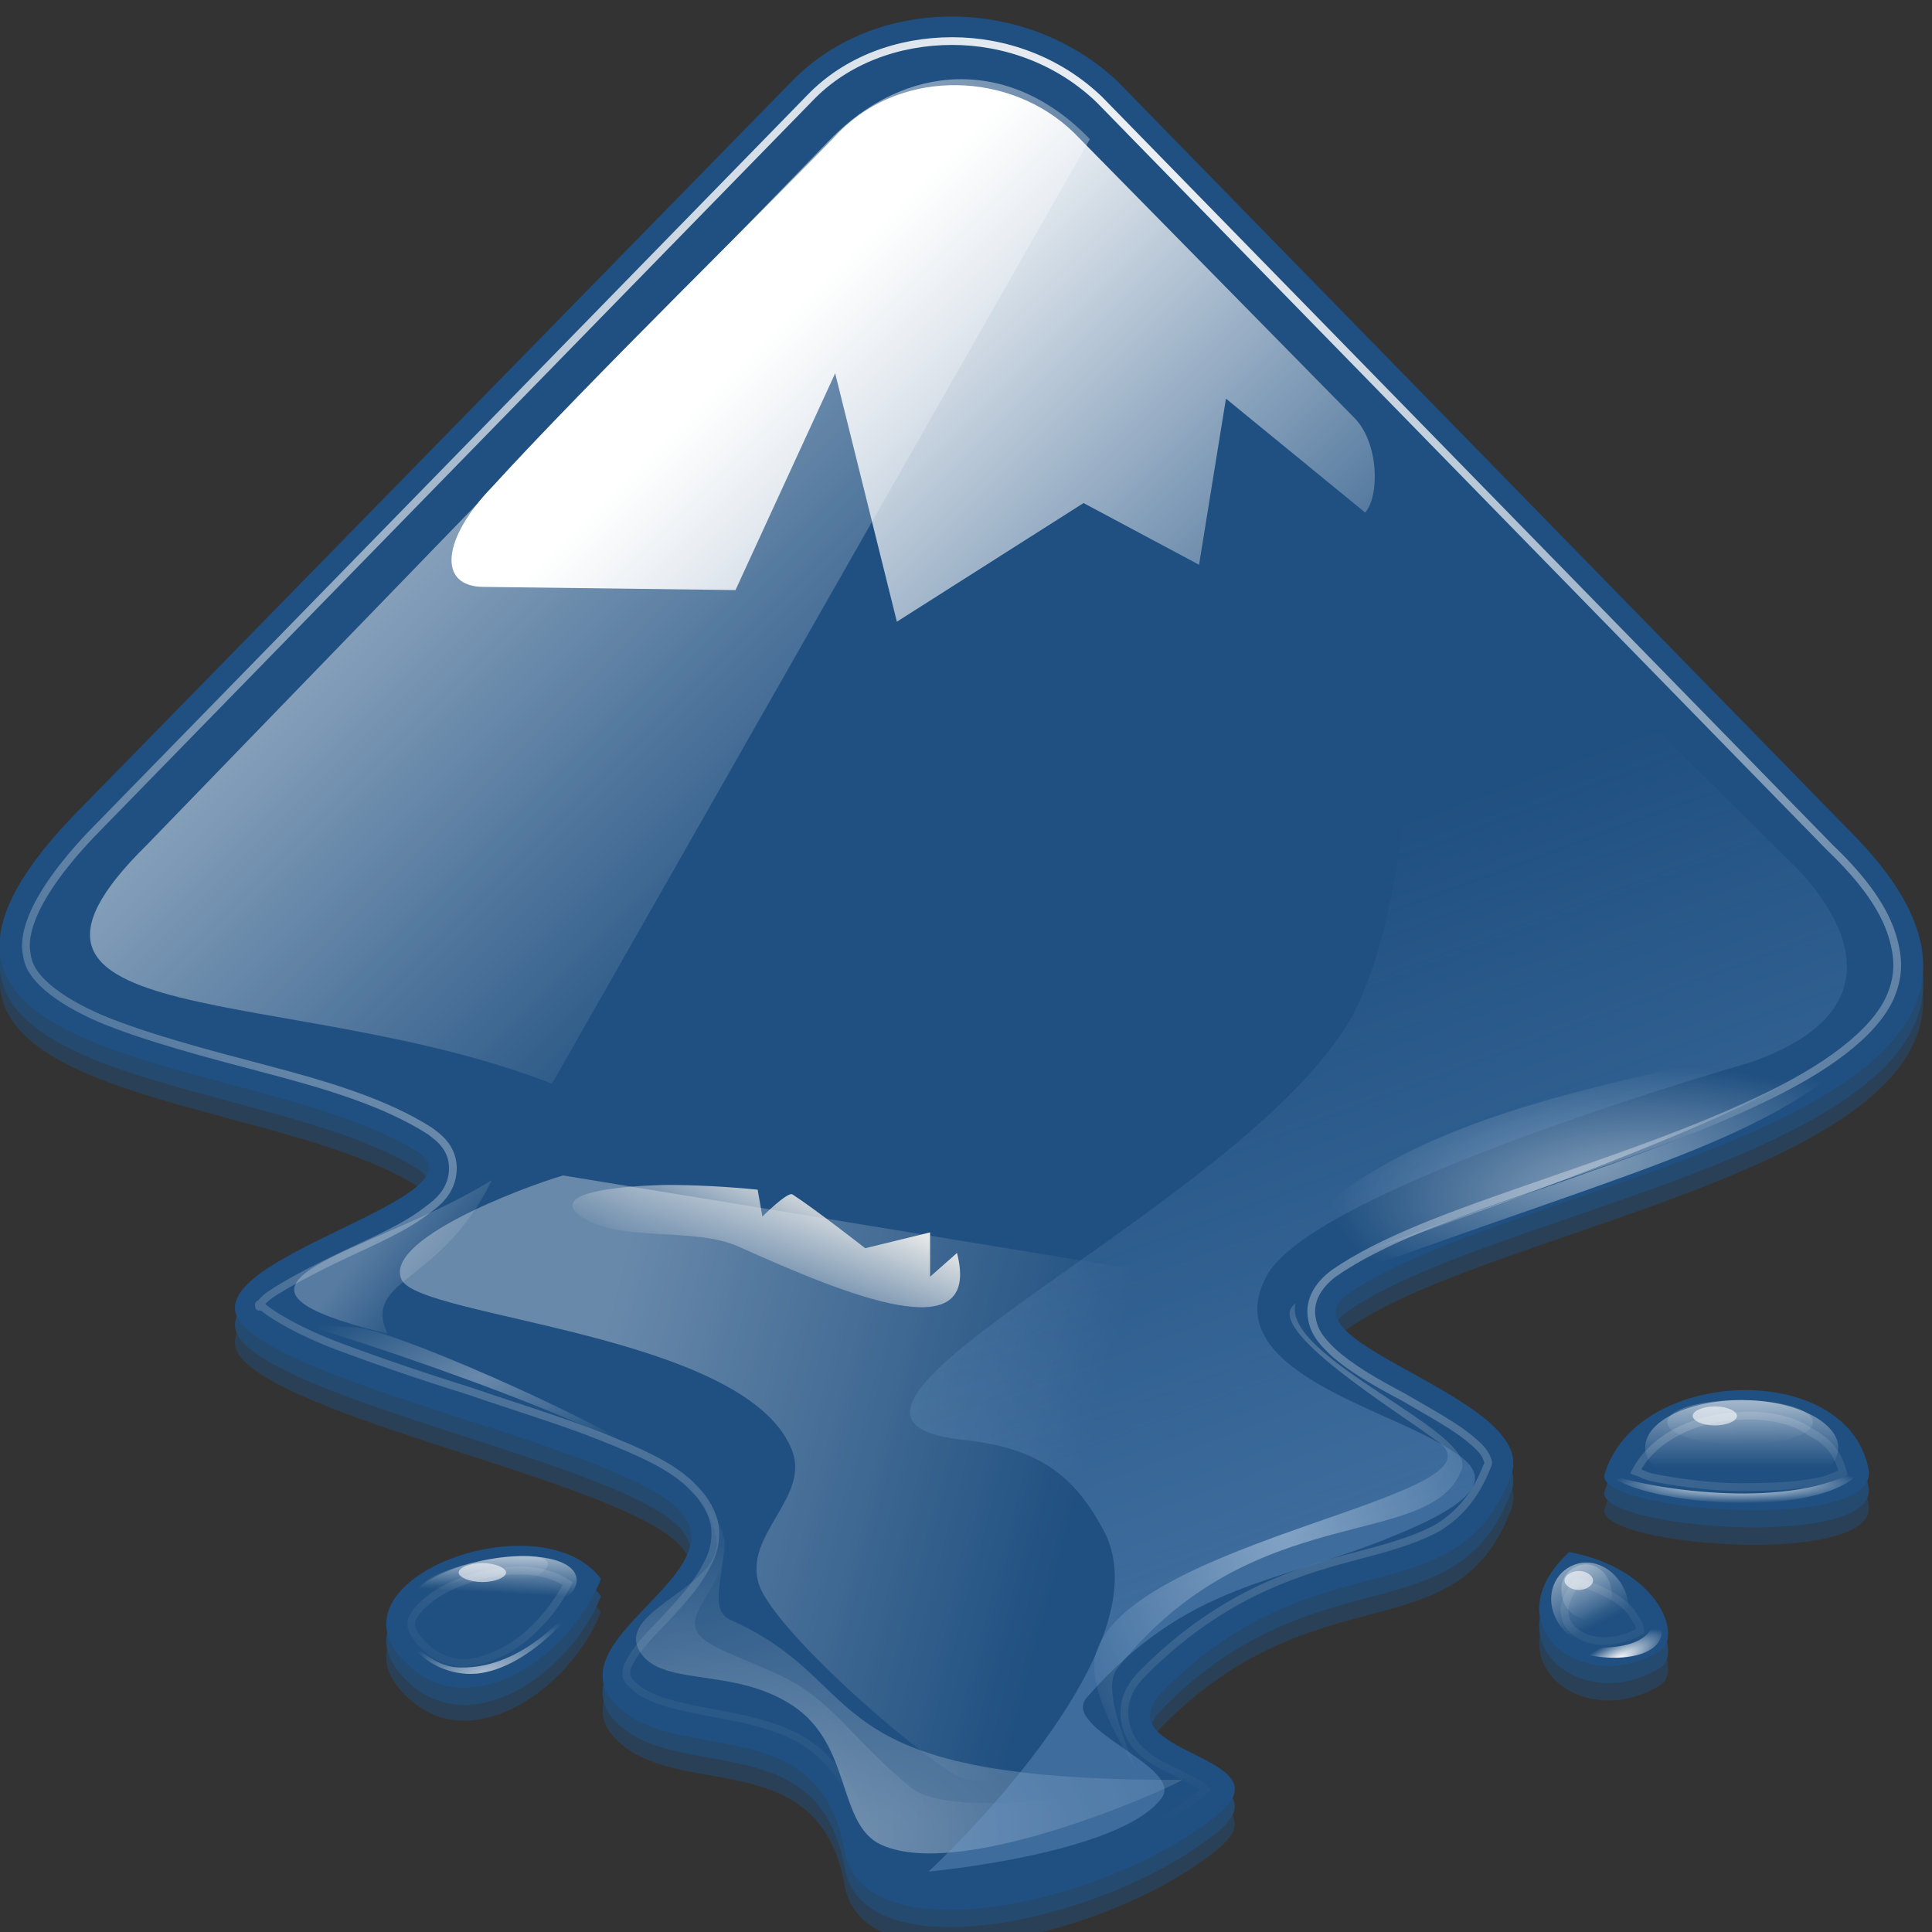 <?xml version="1.0" encoding="UTF-8" standalone="no"?>
<svg
   xmlns:dc="http://purl.org/dc/elements/1.1/"
   xmlns:cc="http://creativecommons.org/ns#"
   xmlns:rdf="http://www.w3.org/1999/02/22-rdf-syntax-ns#"
   xmlns:svg="http://www.w3.org/2000/svg"
   xmlns="http://www.w3.org/2000/svg"
   xmlns:xlink="http://www.w3.org/1999/xlink"
   xmlns:sodipodi="http://sodipodi.sourceforge.net/DTD/sodipodi-0.dtd"
   xmlns:inkscape="http://www.inkscape.org/namespaces/inkscape"
   width="24"
   height="24"
   viewBox="0 0 6.35 6.35"
   version="1.1"
   id="svg10908"
   inkscape:version="1.0.1 (3bc2e813f5, 2020-09-07)"
   sodipodi:docname="inkscape-complex.svg">
  <rect x="0" y="0" width="6.35" height="6.35" fill="#333333" stroke="none"/>
  <title
     id="title11486">inkscape-complex</title>
  <defs
     id="defs10902">
    <clipPath
       id="b">
      <use
         xlink:href="#a"
         overflow="visible"
         id="use6568"
         x="0"
         y="0"
         width="100%"
         height="100%" />
    </clipPath>
    <linearGradient
       id="c"
       gradientUnits="userSpaceOnUse"
       x1="98.293"
       y1="237.026"
       x2="74.286"
       y2="215.319"
       gradientTransform="matrix(0.985,0,0,-0.985,6.128,272.439)">
      <stop
         offset="0"
         stop-color="#C0CDF9"
         id="stop6571" />
      <stop
         offset="1"
         stop-color="#07092D"
         stop-opacity=".288"
         id="stop6573" />
    </linearGradient>
    <linearGradient
       id="d"
       gradientUnits="userSpaceOnUse"
       x1="33.173"
       y1="245.076"
       x2="60.308"
       y2="217.941"
       gradientTransform="matrix(1.003,0,0,-1.003,-0.413,276.586)">
      <stop
         offset="0"
         stop-color="#fff"
         id="stop6580" />
      <stop
         offset="1"
         stop-color="#fff"
         stop-opacity="0"
         id="stop6582" />
    </linearGradient>
    <linearGradient
       id="e"
       gradientUnits="userSpaceOnUse"
       x1="48.612"
       y1="250.177"
       x2="81.173"
       y2="217.616"
       gradientTransform="matrix(0.994,0,0,-0.994,2.709,274.439)">
      <stop
         offset="0"
         stop-color="#fff"
         id="stop6587" />
      <stop
         offset="1"
         stop-color="#fff"
         stop-opacity="0"
         id="stop6589" />
    </linearGradient>
    <radialGradient
       id="f-8"
       cx="51.136"
       cy="13.518"
       r="33.212"
       gradientTransform="matrix(0.827,0,0,-0.553,1.123,126.746)"
       gradientUnits="userSpaceOnUse">
      <stop
         offset="0"
         stop-color="#fff"
         id="stop6594" />
      <stop
         offset="1"
         stop-color="#fff"
         stop-opacity="0"
         id="stop6596" />
    </radialGradient>
    <radialGradient
       id="g"
       cx="147.452"
       cy="14.758"
       r="33.212"
       gradientTransform="matrix(1.055,0,0,-0.706,-97.55,130.348)"
       gradientUnits="userSpaceOnUse">
      <stop
         offset="0"
         stop-color="#fff"
         id="stop6601" />
      <stop
         offset="1"
         stop-color="#fff"
         stop-opacity="0"
         id="stop6603" />
    </radialGradient>
    <radialGradient
       id="h"
       cx="-53.737"
       cy="94.673"
       r="37.174"
       gradientTransform="matrix(0.526,0,0,-0.223,130.969,98.356)"
       gradientUnits="userSpaceOnUse">
      <stop
         offset="0"
         stop-color="#fff"
         id="stop6610" />
      <stop
         offset="1"
         stop-color="#fff"
         stop-opacity="0"
         id="stop6612" />
    </radialGradient>
    <radialGradient
       id="i"
       cx="-45.82"
       cy="80.197"
       r="37.174"
       gradientTransform="matrix(0.526,0,0,-0.223,130.969,97.429)"
       gradientUnits="userSpaceOnUse">
      <stop
         offset="0"
         stop-color="#fff"
         id="stop6617" />
      <stop
         offset="1"
         stop-color="#fff"
         stop-opacity="0"
         id="stop6619" />
    </radialGradient>
    <linearGradient
       id="j"
       gradientUnits="userSpaceOnUse"
       x1="-32.429"
       y1="73.095"
       x2="-32.293"
       y2="66.244"
       gradientTransform="matrix(0.526,0,0,-0.526,130.306,130.092)">
      <stop
         offset="0"
         stop-color="#fff"
         id="stop6626" />
      <stop
         offset="1"
         stop-color="#fff"
         stop-opacity="0"
         id="stop6628" />
    </linearGradient>
    <linearGradient
       id="k"
       gradientUnits="userSpaceOnUse"
       x1="112.548"
       y1="76.804"
       x2="112.548"
       y2="71.974"
       gradientTransform="matrix(0.709,0,0,-1.134,33.501,178.262)">
      <stop
         offset="0"
         stop-color="#fff"
         id="stop6633" />
      <stop
         offset="1"
         stop-color="#fff"
         stop-opacity="0"
         id="stop6635" />
    </linearGradient>
    <radialGradient
       id="l"
       cx="-34.115"
       cy="13.297"
       r="15.297"
       gradientTransform="matrix(0.526,0,0,-0.078,130.969,98.77)"
       gradientUnits="userSpaceOnUse">
      <stop
         offset="0"
         stop-color="#fff"
         id="stop6642" />
      <stop
         offset="1"
         stop-color="#fff"
         stop-opacity="0"
         id="stop6644" />
    </radialGradient>
    <linearGradient
       id="m"
       gradientUnits="userSpaceOnUse"
       x1="-643.912"
       y1="327.836"
       x2="-643.777"
       y2="320.984"
       gradientTransform="matrix(0.203,-0.103,-0.238,-0.469,311.261,190.221)">
      <stop
         offset="0"
         stop-color="#fff"
         id="stop6651" />
      <stop
         offset="1"
         stop-color="#fff"
         stop-opacity="0"
         id="stop6653" />
    </linearGradient>
    <linearGradient
       id="n"
       gradientUnits="userSpaceOnUse"
       x1="-341.635"
       y1="195.138"
       x2="-341.635"
       y2="190.308"
       gradientTransform="matrix(0.273,-0.139,-0.513,-1.011,295.216,251.45)">
      <stop
         offset="0"
         stop-color="#fff"
         id="stop6658" />
      <stop
         offset="1"
         stop-color="#fff"
         stop-opacity="0"
         id="stop6660" />
    </linearGradient>
    <radialGradient
       id="o"
       cx="-645.599"
       cy="1737.484"
       r="15.297"
       gradientTransform="matrix(0.203,-0.103,-0.035,-0.069,297.352,162.155)"
       gradientUnits="userSpaceOnUse">
      <stop
         offset="0"
         stop-color="#fff"
         id="stop6667" />
      <stop
         offset="1"
         stop-color="#fff"
         stop-opacity="0"
         id="stop6669" />
    </radialGradient>
    <radialGradient
       id="p"
       cx="-185.187"
       cy="69.66"
       r="24.692"
       gradientTransform="matrix(0.526,0,0,-0.214,130.969,105.831)"
       gradientUnits="userSpaceOnUse">
      <stop
         offset="0"
         stop-color="#fff"
         stop-opacity=".33"
         id="stop6676" />
      <stop
         offset="1"
         stop-color="#fff"
         stop-opacity="0"
         id="stop6678" />
    </radialGradient>
    <linearGradient
       id="q"
       gradientUnits="userSpaceOnUse"
       x1="-136.743"
       y1="250.438"
       x2="-136.607"
       y2="243.586"
       gradientTransform="matrix(0.463,0.102,0.123,-0.366,65.856,208.72)">
      <stop
         offset="0"
         stop-color="#fff"
         id="stop6683" />
      <stop
         offset="1"
         stop-color="#fff"
         stop-opacity="0"
         id="stop6685" />
    </linearGradient>
    <linearGradient
       id="r"
       gradientUnits="userSpaceOnUse"
       x1="60.343"
       y1="183.942"
       x2="60.343"
       y2="179.112"
       gradientTransform="matrix(0.623,0.219,0.166,-0.789,-34.636,234.581)">
      <stop
         offset="0"
         stop-color="#fff"
         id="stop6690" />
      <stop
         offset="1"
         stop-color="#fff"
         stop-opacity="0"
         id="stop6692" />
    </linearGradient>
    <radialGradient
       id="s"
       cx="-62.572"
       cy="357.021"
       r="11.363"
       gradientTransform="matrix(0.624,-0.173,-0.065,-0.233,95.948,182.007)"
       gradientUnits="userSpaceOnUse">
      <stop
         offset="0"
         stop-color="#fff"
         id="stop6701" />
      <stop
         offset="1"
         stop-color="#fff"
         stop-opacity="0"
         id="stop6703" />
    </radialGradient>
    <radialGradient
       id="t"
       cx="193.011"
       cy="256.754"
       r="59.425"
       gradientTransform="matrix(1.712,0,0,-1.685,-261.607,451.789)"
       gradientUnits="userSpaceOnUse">
      <stop
         offset="0"
         stop-color="#fff"
         id="stop6710" />
      <stop
         offset="1"
         stop-color="#fff"
         stop-opacity="0"
         id="stop6712" />
    </radialGradient>
    <linearGradient
       id="u"
       gradientUnits="userSpaceOnUse"
       x1="-224.589"
       y1="68.903"
       x2="-161.637"
       y2="52.258"
       gradientTransform="matrix(0.485,0,0,-0.485,149.184,125.791)">
      <stop
         offset="0"
         stop-color="#fff"
         id="stop6717" />
      <stop
         offset="1"
         stop-color="#fff"
         stop-opacity="0"
         id="stop6719" />
    </linearGradient>
    <linearGradient
       id="v"
       gradientUnits="userSpaceOnUse"
       x1="13.153"
       y1="197.768"
       x2="9.253"
       y2="188.832"
       gradientTransform="matrix(0.88,0,0,-0.88,42.035,252.063)">
      <stop
         offset="0"
         stop-color="#EEEEEC"
         id="stop6726" />
      <stop
         offset="1"
         stop-color="#EEEEEC"
         stop-opacity="0"
         id="stop6728" />
    </linearGradient>
    <radialGradient
       id="w"
       cx="26.356"
       cy="55.589"
       r="24.385"
       gradientTransform="matrix(0.656,0,0,-0.834,66.991,147.128)"
       gradientUnits="userSpaceOnUse">
      <stop
         offset="0"
         stop-color="#fff"
         id="stop6733" />
      <stop
         offset="1"
         stop-color="#fff"
         stop-opacity="0"
         id="stop6735" />
    </radialGradient>
    <linearGradient
       id="x"
       gradientUnits="userSpaceOnUse"
       x1="-245.694"
       y1="88.661"
       x2="-235.88"
       y2="80.864"
       gradientTransform="matrix(0.49,0,0,-0.49,147.66,125.008)">
      <stop
         offset="0"
         stop-color="#fff"
         id="stop6748" />
      <stop
         offset="1"
         stop-color="#fff"
         stop-opacity="0"
         id="stop6750" />
    </linearGradient>
    <linearGradient
       id="y"
       gradientUnits="userSpaceOnUse"
       x1="-115.448"
       y1="55.254"
       x2="-144.875"
       y2="134.487"
       gradientTransform="matrix(0.485,0,0,-0.485,149.184,125.791)">
      <stop
         offset="0"
         stop-color="#729FCF"
         id="stop6755" />
      <stop
         offset="1"
         stop-color="#729FCF"
         stop-opacity="0"
         id="stop6757" />
    </linearGradient>
    <path
       id="path6780"
       d="M 53.4,9.5 9.1,54.9 c -16.8,16.8 10.8,15.4 20.8,21.7 4.6,3 -14.8,6.9 -10.9,10.9 3.9,4 23.3,7.6 27.2,11.5 3.9,4 -7.8,8.2 -4,12.1 3.8,4 12.8,0.2 14.4,9.2 1.2,6.7 16.6,3.3 23.4,-2.4 l -3.5,-7.6 c 9.7,-9.8 18.3,-4.4 21.8,-13.4 1.9,-4.8 -14.6,-8.3 -10.2,-11.4 10.5,-7.4 49.2,-11.2 31.4,-29 L 73.6,9.5 C 68,4.2 58.6,4.2 53.4,9.5 Z M 42.7,79.1 c 1,0 33.1,4.3 20.7,7.6 C 58.7,88 37,79.1 42.7,79.1 Z m 61.5,17.8 c 0,2.3 17.5,3.5 16.6,-0.5 -1.4,-6.9 -14.7,-6.3 -16.6,0.5 z m -74.7,12 c 4,3.4 10,-0.8 11.9,-5.6 -3.8,-5.1 -18.1,0.3 -11.9,5.6 z m 72.6,-7.2 c -4.9,4.5 0.9,9.2 5.7,6.1 1.2,-0.9 -0.2,-5.1 -5.7,-6.1 z" />
  </defs>
  <sodipodi:namedview
     id="base"
     pagecolor="#ffffff"
     bordercolor="#666666"
     borderopacity="1.0"
     inkscape:pageopacity="0.0"
     inkscape:pageshadow="2"
     inkscape:zoom="22.4"
     inkscape:cx="12.53886"
     inkscape:cy="5.7062559"
     inkscape:document-units="mm"
     inkscape:current-layer="layer1"
     inkscape:document-rotation="0"
     showgrid="false"
     units="px"
     inkscape:window-width="1140"
     inkscape:window-height="1368"
     inkscape:window-x="1411"
     inkscape:window-y="0"
     inkscape:window-maximized="0"
     inkscape:snap-center="true"
     inkscape:snap-object-midpoints="true"
     inkscape:snap-page="true"
     inkscape:snap-intersection-paths="true"
     inkscape:snap-smooth-nodes="false"
     showguides="true"
     inkscape:guide-bbox="true"
     inkscape:snap-bbox="true"
     inkscape:bbox-paths="true"
     inkscape:bbox-nodes="true"
     inkscape:snap-bbox-edge-midpoints="true"
     inkscape:snap-bbox-midpoints="true">
    <sodipodi:guide
       position="0,6.35"
       orientation="1,0"
       id="guide11518" />
  </sodipodi:namedview>
  <g
     inkscape:label="Layer 1"
     inkscape:groupmode="layer"
     id="layer1"
     transform="translate(-109.462,-112.486)">
    <g
       transform="matrix(0.052,0,0,0.052,109.295,112.283)"
       enable-background="new"
       id="inkscape-complex"
       style="fill:#205081">
      <g
         opacity="0.783"
         id="g6559">
        <path
           d="m 53.3,10.088 -44.8,45.8 c -16.9,16.9 11,15.5 21.1,21.9 4.7,3 -15,6.9 -11,11 3.9,4 23.6,7.7 27.5,11.6 3.9,4 -7.9,8.2 -4,12.3 3.8,4 12.9,0.2 14.5,9.3 1.2,6.7 16.7,3.4 23.7,-2.4 4.3,-3.7 -7.5,-3.7 -3.6,-7.7 9.8,-9.9 18.5,-4.5 22,-13.6 2,-4.9 -14.8,-8.4 -10.3,-11.5 10.7,-7.5 49.7,-11.3 31.7,-29.3 l -46.3,-47.4 c -5.8,-5.4 -15.2,-5.4 -20.5,0 z m 51.3,88.2 c 0,2.3 17.7,3.6 16.7,-0.5 -1.4,-7 -14.8,-6.4 -16.7,0.5 z m -75.4,12.1 c 4,3.5 10.1,-0.8 12,-5.6 -3.9,-5.2 -18.3,0.2 -12,5.6 z m 73.2,-7.3 c -5,4.6 0.9,9.3 5.8,6.2 1.3,-0.9 -0.1,-5.1 -5.8,-6.2 z"
           id="path6555" />
        <path
           opacity="0.576"
           enable-background="new"
           d="m 53.3,11.088 -44.8,45.8 c -16.9,17 11,15.6 21.1,22 4.7,3 -15,6.9 -11,11 3.9,4 23.6,7.7 27.5,11.6 3.9,4 -7.9,8.2 -4,12.3 3.8,4 12.9,0.2 14.5,9.3 1.2,6.7 16.7,3.4 23.7,-2.4 4.3,-3.7 -7.5,-3.7 -3.6,-7.7 9.8,-9.9 18.5,-4.5 22,-13.6 2,-4.9 -14.8,-8.4 -10.3,-11.5 10.6,-7.5 49.7,-11.3 31.7,-29.3 l -46.3,-47.5 c -5.8,-5.4 -15.2,-5.4 -20.5,0 z m 51.3,88.3 c 0,2.3 17.7,3.6 16.7,-0.5 -1.4,-7 -14.8,-6.5 -16.7,0.5 z m -75.4,12 c 4,3.5 10.1,-0.8 12,-5.6 -3.9,-5.1 -18.3,0.3 -12,5.6 z m 73.2,-7.2 c -5,4.6 0.9,9.3 5.8,6.2 1.3,-0.9 -0.1,-5.2 -5.8,-6.2 z"
           id="path6557" />
      </g>
      <path
         d="M 53.3,9 8.5,54.8 c -16.9,16.9 11,15.5 21.1,21.9 4.7,3 -15,6.9 -11,11 3.9,4 23.6,7.7 27.5,11.6 3.9,4 -7.9,8.2 -4,12.3 3.8,4 12.9,0.2 14.5,9.3 1.2,6.7 16.7,3.4 23.7,-2.4 4.3,-3.7 -7.5,-3.7 -3.6,-7.7 9.8,-9.9 18.5,-4.5 22,-13.6 2,-4.9 -14.8,-8.4 -10.3,-11.5 C 99,78.2 138.1,74.4 120.1,56.4 L 73.8,9 C 68,3.6 58.6,3.6 53.3,9 Z m 51.3,88.2 c 0,2.3 17.7,3.6 16.7,-0.5 -1.4,-6.9 -14.8,-6.4 -16.7,0.5 z m -75.4,12.1 c 4,3.5 10.1,-0.8 12,-5.6 -3.9,-5.2 -18.3,0.3 -12,5.6 z m 73.2,-7.3 c -5,4.6 0.9,9.3 5.8,6.2 1.3,-0.9 -0.1,-5.1 -5.8,-6.2 z"
         id="path6561" />
      <path
         d="M 53.3,9 8.5,54.8 c -16.9,16.9 11,15.5 21.1,21.9 4.7,3 -15,6.9 -11,11 3.9,4 23.6,7.7 27.5,11.6 3.9,4 -7.9,8.2 -4,12.3 3.8,4 12.9,0.2 14.5,9.3 1.2,6.7 16.7,3.4 23.7,-2.4 4.3,-3.7 -7.5,-3.7 -3.6,-7.7 9.8,-9.9 18.5,-4.5 22,-13.6 2,-4.9 -14.8,-8.4 -10.3,-11.5 C 99,78.2 138.1,74.4 120.1,56.4 L 73.8,9 C 68,3.6 58.6,3.6 53.3,9 Z m 51.3,88.2 c 0,2.3 17.7,3.6 16.7,-0.5 -1.4,-6.9 -14.8,-6.4 -16.7,0.5 z m -75.4,12.1 c 4,3.5 10.1,-0.8 12,-5.6 -3.9,-5.2 -18.3,0.3 -12,5.6 z m 73.2,-7.3 c -5,4.6 0.9,9.3 5.8,6.2 1.3,-0.9 -0.1,-5.1 -5.8,-6.2 z"
         fill="none"
         id="path6563" />
      <defs
         id="defs6566">
        <path
           id="path16571"
           d="M 53.4,9.5 9.1,54.9 c -16.8,16.8 10.8,15.4 20.8,21.7 4.6,3 -14.8,6.9 -10.9,10.9 3.9,4 23.3,7.6 27.2,11.5 3.9,4 -7.8,8.2 -4,12.1 3.8,4 12.8,0.2 14.4,9.2 1.2,6.7 16.6,3.3 23.4,-2.4 l -3.5,-7.6 c 9.7,-9.8 18.3,-4.4 21.8,-13.4 1.9,-4.8 -14.6,-8.3 -10.2,-11.4 10.5,-7.4 49.2,-11.2 31.4,-29 L 73.6,9.5 C 68,4.2 58.6,4.2 53.4,9.5 Z M 42.7,79.1 c 1,0 33.1,4.3 20.7,7.6 C 58.7,88 37,79.1 42.7,79.1 Z m 61.5,17.8 c 0,2.3 17.5,3.5 16.6,-0.5 -1.4,-6.9 -14.7,-6.3 -16.6,0.5 z m -74.7,12 c 4,3.4 10,-0.8 11.9,-5.6 -3.8,-5.1 -18.1,0.3 -11.9,5.6 z m 72.6,-7.2 c -4.9,4.5 0.9,9.2 5.7,6.1 1.2,-0.9 -0.2,-5.1 -5.7,-6.1 z" />
      </defs>
      <clipPath
         id="clipPath16119">
        <use
           xlink:href="#a"
           overflow="visible"
           id="use16117"
           x="0"
           y="0"
           width="100%"
           height="100%" />
      </clipPath>
      <g
         transform="matrix(0.991,0,0,0.991,0.605,0.604)"
         clip-path="url(#b)"
         id="g6578">
        <linearGradient
           id="linearGradient16125"
           gradientUnits="userSpaceOnUse"
           x1="98.293"
           y1="237.026"
           x2="74.286"
           y2="215.319"
           gradientTransform="matrix(0.985,0,0,-0.985,6.128,272.439)">
          <stop
             offset="0"
             stop-color="#C0CDF9"
             id="stop16121" />
          <stop
             offset="1"
             stop-color="#07092D"
             stop-opacity=".288"
             id="stop16123" />
        </linearGradient>
        <path
           fill="url(#c)"
           d="M 53.4,9.5 9.1,54.9 c -16.8,16.8 10.8,15.4 20.8,21.7 4.6,3 -14.8,6.9 -10.9,10.9 3.9,4 23.3,7.6 27.2,11.5 3.9,4 -7.8,8.2 -4,12.1 3.8,4 12.8,0.2 14.4,9.2 1.2,6.7 16.6,3.3 23.4,-2.4 l -3.5,-7.6 c 9.7,-9.8 18.3,-4.4 21.8,-13.4 1.9,-4.8 -14.6,-8.3 -10.2,-11.4 10.5,-7.4 49.2,-11.2 31.4,-29 L 73.6,9.5 C 68,4.2 58.6,4.2 53.4,9.5 Z M 42.7,79.1 c 1,0 33.1,4.3 20.7,7.6 C 58.7,88 37,79.1 42.7,79.1 Z m 61.5,17.8 c 0,2.3 17.5,3.5 16.6,-0.5 -1.4,-6.9 -14.7,-6.3 -16.6,0.5 z m -74.7,12 c 4,3.4 10,-0.8 11.9,-5.6 -3.8,-5.1 -18.1,0.3 -11.9,5.6 z m 72.6,-7.2 c -4.9,4.5 0.9,9.2 5.7,6.1 1.2,-0.9 -0.2,-5.1 -5.7,-6.1 z"
           id="path6576"
           style="fill:url(#c)" />
      </g>
      <linearGradient
         id="linearGradient16133"
         gradientUnits="userSpaceOnUse"
         x1="33.173"
         y1="245.076"
         x2="60.308"
         y2="217.941"
         gradientTransform="matrix(1.003,0,0,-1.003,-0.413,276.586)">
        <stop
           offset="0"
           stop-color="#fff"
           id="stop16129" />
        <stop
           offset="1"
           stop-color="#fff"
           stop-opacity="0"
           id="stop16131" />
      </linearGradient>
      <path
         opacity="0.505"
         fill="url(#d)"
         enable-background="new"
         d="m 12.5,57.3 c -12.2,12 9.2,8.7 25.6,15.1 l 34,-59.7 C 67,7.4 60.4,7.9 55.7,12.7 Z"
         id="path6585"
         style="fill:url(#d)" />
      <linearGradient
         id="linearGradient16140"
         gradientUnits="userSpaceOnUse"
         x1="48.612"
         y1="250.177"
         x2="81.173"
         y2="217.616"
         gradientTransform="matrix(0.994,0,0,-0.994,2.709,274.439)">
        <stop
           offset="0"
           stop-color="#fff"
           id="stop16136" />
        <stop
           offset="1"
           stop-color="#fff"
           stop-opacity="0"
           id="stop16138" />
      </linearGradient>
      <path
         fill="url(#e)"
         d="m 71.1,12.3 17.7,18 c 1.6,1.6 1.6,5 0.7,6 L 80.7,29.1 79,39.6 71.7,35.7 59.9,43.2 56,27.5 49.7,41.2 33.8,41 c -3,0 -2.6,-3.1 0.5,-6.3 6.2,-6.8 18.2,-18.5 22,-22.5 4,-4 10.8,-3.8 14.8,0.1 z"
         id="path6592"
         style="fill:url(#e)" />
      <radialGradient
         id="radialGradient16147"
         cx="51.136"
         cy="13.518"
         r="33.212"
         gradientTransform="matrix(0.827,0,0,-0.553,1.123,126.746)"
         gradientUnits="userSpaceOnUse">
        <stop
           offset="0"
           stop-color="#fff"
           id="stop16143" />
        <stop
           offset="1"
           stop-color="#fff"
           stop-opacity="0"
           id="stop16145" />
      </radialGradient>
      <path
         opacity="0.217"
         fill="url(#f)"
         enable-background="new"
         d="m 46.8,97.4 c 0,0 1.9,2.9 1.7,4.3 -0.4,2.7 -6.2,4.1 -4.9,6.5 1.3,2.4 5.9,1 9.7,3.5 3.8,2.5 2.8,7.5 5.6,8.8 5.4,2.5 19.8,-4.3 19,-4.1 -0.7,0.1 -14.1,2.9 -17.1,0.5 -3.4,-2.8 -4.4,-4.7 -7,-6.4 -2.4,-1.5 -5.7,-2.2 -6.5,-3.4 -0.8,-1.3 1.6,-2.9 1.7,-5.3 0.2,-1.6 -2.2,-4.4 -2.2,-4.4 z"
         id="path6599"
         style="fill:url(#f-8)" />
      <g
         opacity="0.276"
         enable-background="new"
         id="g6608">
        <radialGradient
           id="radialGradient16154"
           cx="147.452"
           cy="14.758"
           r="33.212"
           gradientTransform="matrix(1.055,0,0,-0.706,-97.55,130.348)"
           gradientUnits="userSpaceOnUse">
          <stop
             offset="0"
             stop-color="#fff"
             id="stop16150" />
          <stop
             offset="1"
             stop-color="#fff"
             stop-opacity="0"
             id="stop16152" />
        </radialGradient>
        <path
           fill="url(#g)"
           d="m 46.8,97.4 c 0,0 1.9,2.9 1.7,4.3 -0.4,2.7 -6.2,4.1 -4.9,6.5 1.3,2.4 5.9,1 9.7,3.5 3.8,2.5 2.8,7.5 5.6,8.8 5.4,2.5 19.8,-4.3 19,-4.1 -23.8,0.1 -19.3,-6 -28.5,-10.1 -1.3,-0.6 -0.6,-2.2 -0.4,-4.6 0.2,-1.5 -2.2,-4.3 -2.2,-4.3 z"
           id="path6606"
           style="fill:url(#g)" />
      </g>
      <radialGradient
         id="radialGradient16162"
         cx="-53.737"
         cy="94.673"
         r="37.174"
         gradientTransform="matrix(0.526,0,0,-0.223,130.969,98.356)"
         gradientUnits="userSpaceOnUse">
        <stop
           offset="0"
           stop-color="#fff"
           id="stop16158" />
        <stop
           offset="1"
           stop-color="#fff"
           stop-opacity="0"
           id="stop16160" />
      </radialGradient>
      <path
         opacity="0.453"
         fill="url(#h)"
         enable-background="new"
         d="M 87.2,84.9 C 108.5,77.1 115.4,76 122.4,68.9 114.2,75.8 97,79.5 83,85.6 Z"
         id="path6615"
         style="fill:url(#h)" />
      <g
         opacity="0.512"
         enable-background="new"
         id="g6624">
        <radialGradient
           id="radialGradient16169"
           cx="-45.82"
           cy="80.197"
           r="37.174"
           gradientTransform="matrix(0.526,0,0,-0.223,130.969,97.429)"
           gradientUnits="userSpaceOnUse">
          <stop
             offset="0"
             stop-color="#fff"
             id="stop16165" />
          <stop
             offset="1"
             stop-color="#fff"
             stop-opacity="0"
             id="stop16167" />
        </radialGradient>
        <path
           fill="url(#i)"
           d="m 87.2,83.9 c 35.1,-12.4 29.2,-12.4 35.2,-16 -11.2,4.3 -32,4.7 -39.4,16.7 z"
           id="path6622"
           style="fill:url(#i)" />
      </g>
      <linearGradient
         id="linearGradient16177"
         gradientUnits="userSpaceOnUse"
         x1="-32.429"
         y1="73.095"
         x2="-32.293"
         y2="66.244"
         gradientTransform="matrix(0.526,0,0,-0.526,130.306,130.092)">
        <stop
           offset="0"
           stop-color="#fff"
           id="stop16173" />
        <stop
           offset="1"
           stop-color="#fff"
           stop-opacity="0"
           id="stop16175" />
      </linearGradient>
      <path
         opacity="0.286"
         fill="url(#j)"
         enable-background="new"
         d="m 117.8,93.8 c 0,0.8 -2,1.4 -4.6,1.4 -2.5,0 -4.6,-0.6 -4.6,-1.4 0,-0.8 2,-1.4 4.6,-1.4 2.6,0 4.6,0.6 4.6,1.4 z"
         id="path6631"
         style="fill:url(#j)" />
      <g
         opacity="0.621"
         enable-background="new"
         id="g6640">
        <linearGradient
           id="linearGradient16184"
           gradientUnits="userSpaceOnUse"
           x1="112.548"
           y1="76.804"
           x2="112.548"
           y2="71.974"
           gradientTransform="matrix(0.709,0,0,-1.134,33.501,178.262)">
          <stop
             offset="0"
             stop-color="#fff"
             id="stop16180" />
          <stop
             offset="1"
             stop-color="#fff"
             stop-opacity="0"
             id="stop16182" />
        </linearGradient>
        <path
           fill="url(#k)"
           d="m 119.4,95.4 c 0,1.7 -2.8,3 -6.1,3 -3.4,0 -6.1,-1.4 -6.1,-3 0,-1.7 2.8,-3 6.1,-3 3.4,0 6.1,1.4 6.1,3 z"
           id="path6638"
           style="fill:url(#k)" />
      </g>
      <g
         id="g6649">
        <radialGradient
           id="radialGradient16192"
           cx="-34.115"
           cy="13.297"
           r="15.297"
           gradientTransform="matrix(0.526,0,0,-0.078,130.969,98.77)"
           gradientUnits="userSpaceOnUse">
          <stop
             offset="0"
             stop-color="#fff"
             id="stop16188" />
          <stop
             offset="1"
             stop-color="#fff"
             stop-opacity="0"
             id="stop16190" />
        </radialGradient>
        <path
           fill="url(#l)"
           d="m 104.9,97.1 c 2.2,2 14.2,3 16.2,-0.6 -3.9,2.8 -12.5,1.8 -16.2,0.6 z"
           id="path6647"
           style="fill:url(#l)" />
      </g>
      <linearGradient
         id="linearGradient16200"
         gradientUnits="userSpaceOnUse"
         x1="-643.912"
         y1="327.836"
         x2="-643.777"
         y2="320.984"
         gradientTransform="matrix(0.203,-0.103,-0.238,-0.469,311.261,190.221)">
        <stop
           offset="0"
           stop-color="#fff"
           id="stop16196" />
        <stop
           offset="1"
           stop-color="#fff"
           stop-opacity="0"
           id="stop16198" />
      </linearGradient>
      <path
         opacity="0.286"
         fill="url(#m)"
         enable-background="new"
         d="m 104.9,103.8 c 0.4,0.9 0.2,1.9 -0.6,2.3 -0.8,0.4 -1.8,0 -2.2,-0.8 -0.4,-0.9 -0.2,-1.9 0.6,-2.3 0.8,-0.5 1.8,-0.1 2.2,0.8 z"
         id="path6656"
         style="fill:url(#m)" />
      <g
         opacity="0.621"
         enable-background="new"
         id="g6665">
        <linearGradient
           id="linearGradient16207"
           gradientUnits="userSpaceOnUse"
           x1="-341.635"
           y1="195.138"
           x2="-341.635"
           y2="190.308"
           gradientTransform="matrix(0.273,-0.139,-0.513,-1.011,295.216,251.45)">
          <stop
             offset="0"
             stop-color="#fff"
             id="stop16203" />
          <stop
             offset="1"
             stop-color="#fff"
             stop-opacity="0"
             id="stop16205" />
        </linearGradient>
        <path
           fill="url(#n)"
           d="m 105.8,104.2 c 0.7,1.3 0.3,2.8 -0.9,3.4 -1.2,0.6 -2.6,0 -3.3,-1.3 -0.7,-1.3 -0.3,-2.8 0.9,-3.4 1.2,-0.6 2.6,0 3.3,1.3 z"
           id="path6663"
           style="fill:url(#n)" />
      </g>
      <g
         id="g6674">
        <radialGradient
           id="radialGradient16215"
           cx="-645.599"
           cy="1737.484"
           r="15.297"
           gradientTransform="matrix(0.203,-0.103,-0.035,-0.069,297.352,162.155)"
           gradientUnits="userSpaceOnUse">
          <stop
             offset="0"
             stop-color="#fff"
             id="stop16211" />
          <stop
             offset="1"
             stop-color="#fff"
             stop-opacity="0"
             id="stop16213" />
        </radialGradient>
        <path
           fill="url(#o)"
           d="m 101.9,107.8 c 1.7,1.4 8.3,1.5 5.8,-2.4 0.7,3.1 -3.8,2.8 -5.8,2.4 z"
           id="path6672"
           style="fill:url(#o)" />
      </g>
      <radialGradient
         id="radialGradient16223"
         cx="-185.187"
         cy="69.66"
         r="24.692"
         gradientTransform="matrix(0.526,0,0,-0.214,130.969,105.831)"
         gradientUnits="userSpaceOnUse">
        <stop
           offset="0"
           stop-color="#fff"
           stop-opacity=".33"
           id="stop16219" />
        <stop
           offset="1"
           stop-color="#fff"
           stop-opacity="0"
           id="stop16221" />
      </radialGradient>
      <path
         fill="url(#p)"
         d="M 21,87.3 C 21,87 43.4,94.1 47.2,98 44.1,94.9 28.1,87.9 25.7,87.8 23.3,87.7 21.3,87.5 21,87.3 Z"
         id="path6681"
         style="fill:url(#p)" />
      <g
         transform="matrix(0.879,-0.193,0.234,0.696,-20.21,36.726)"
         id="g6699">
        <linearGradient
           id="linearGradient16230"
           gradientUnits="userSpaceOnUse"
           x1="-136.743"
           y1="250.438"
           x2="-136.607"
           y2="243.586"
           gradientTransform="matrix(0.463,0.102,0.123,-0.366,65.856,208.72)">
          <stop
             offset="0"
             stop-color="#fff"
             id="stop16226" />
          <stop
             offset="1"
             stop-color="#fff"
             stop-opacity="0"
             id="stop16228" />
        </linearGradient>
        <path
           opacity="0.286"
           fill="url(#q)"
           enable-background="new"
           d="m 38,105.3 c 0,0.8 -2,1.4 -4.6,1.4 -2.6,0 -4.6,-0.6 -4.6,-1.4 0,-0.8 2,-1.4 4.6,-1.4 2.6,0 4.6,0.6 4.6,1.4 z"
           id="path6688"
           style="fill:url(#q)" />
        <g
           opacity="0.621"
           enable-background="new"
           id="g6697">
          <linearGradient
             id="linearGradient16237"
             gradientUnits="userSpaceOnUse"
             x1="60.343"
             y1="183.942"
             x2="60.343"
             y2="179.112"
             gradientTransform="matrix(0.623,0.219,0.166,-0.789,-34.636,234.581)">
            <stop
               offset="0"
               stop-color="#fff"
               id="stop16233" />
            <stop
               offset="1"
               stop-color="#fff"
               stop-opacity="0"
               id="stop16235" />
          </linearGradient>
          <path
             fill="url(#r)"
             d="m 39.6,106.9 c 0,1.7 -2.8,3 -6.1,3 -3.3,0 -6.1,-1.4 -6.1,-3 0,-1.7 2.8,-3 6.1,-3 3.3,0 6.1,1.3 6.1,3 z"
             id="path6695"
             style="fill:url(#r)" />
        </g>
      </g>
      <g
         opacity="0.616"
         enable-background="new"
         id="g6708">
        <radialGradient
           id="radialGradient16246"
           cx="-62.572"
           cy="357.021"
           r="11.363"
           gradientTransform="matrix(0.624,-0.173,-0.065,-0.233,95.948,182.007)"
           gradientUnits="userSpaceOnUse">
          <stop
             offset="0"
             stop-color="#fff"
             id="stop16242" />
          <stop
             offset="1"
             stop-color="#fff"
             stop-opacity="0"
             id="stop16244" />
        </radialGradient>
        <path
           fill="url(#s)"
           d="m 28.2,106.3 c 0,0 1.2,3.2 4.5,3.4 3.4,0.2 7.2,-4 7.5,-5.5 -0.6,1.3 -3.8,5.2 -7.9,5.1 -2.4,0 -4.1,-3 -4.1,-3 z"
           id="path6706"
           style="fill:url(#s)" />
      </g>
      <radialGradient
         id="radialGradient16254"
         cx="193.011"
         cy="256.754"
         r="59.425"
         gradientTransform="matrix(1.712,0,0,-1.685,-261.607,451.789)"
         gradientUnits="userSpaceOnUse">
        <stop
           offset="0"
           stop-color="#fff"
           id="stop16250" />
        <stop
           offset="1"
           stop-color="#fff"
           stop-opacity="0"
           id="stop16252" />
      </radialGradient>
      <path
         stroke="url(#t)"
         stroke-width="0.488"
         d="m 63.4,6.5 c -3.4,0 -6.7,1.2 -9,3.6 L 9.7,55.9 C 5.6,60 4.6,62.7 4.9,64.2 5,65 5.4,65.6 6.2,66.3 c 0.8,0.7 2,1.4 3.4,2 2.9,1.2 6.7,2.2 10.5,3.2 3.8,1 7.5,2.1 10.3,3.9 0.4,0.3 0.8,0.6 1.1,1.1 0.3,0.5 0.4,1.1 0.3,1.7 -0.2,1.1 -0.9,1.7 -1.6,2.2 -1.4,1.1 -3.3,1.9 -5.2,2.8 -1.9,0.9 -3.8,1.9 -4.8,2.6 -0.5,0.4 -0.7,0.7 -0.6,0.7 0,0 -0.1,-0.3 0.1,-0.1 0.6,0.6 2.5,1.7 4.9,2.6 2.4,0.9 5.3,1.9 8.2,2.8 2.9,1 5.9,1.9 8.4,2.9 2.5,1 4.6,1.9 5.9,3.3 0.7,0.7 1.2,1.6 1.3,2.4 0.1,0.9 -0.1,1.7 -0.5,2.4 -0.7,1.4 -1.8,2.5 -2.7,3.5 -1,1 -1.9,2 -2.2,2.7 -0.2,0.3 -0.2,0.5 -0.2,0.7 0,0.1 0,0.3 0.3,0.6 1.3,1.4 4.1,1.6 7.3,2.3 1.6,0.4 3.3,0.9 4.7,2.2 1.4,1.3 2.5,3.1 3,5.7 0.2,1.1 0.8,1.6 2.1,2 1.4,0.4 3.5,0.5 5.8,0.2 4.6,-0.7 10.1,-2.9 13.2,-5.5 l 0.2,-0.2 c -0.2,-0.2 -0.7,-0.5 -1.5,-0.9 -1,-0.5 -2.1,-0.9 -3,-2 -0.4,-0.6 -0.7,-1.4 -0.6,-2.3 0.1,-0.9 0.6,-1.6 1.2,-2.2 5.2,-5.2 10.2,-6.5 14,-7.5 1.9,-0.5 3.5,-1 4.7,-1.7 1.2,-0.8 2.2,-1.8 3,-3.8 0.1,-0.2 0.1,-0.3 0,-0.5 -0.1,-0.3 -0.4,-0.7 -0.9,-1.1 -1,-0.9 -2.7,-1.8 -4.4,-2.8 -1.7,-0.9 -3.3,-1.8 -4.5,-2.9 -0.6,-0.6 -1.2,-1.2 -1.3,-2.3 -0.1,-1.1 0.6,-2 1.4,-2.6 3,-2.1 7.5,-3.7 12.4,-5.4 4.9,-1.7 10.2,-3.5 14.4,-5.5 4.3,-2 7.4,-4.3 8.4,-6.6 0.5,-1.2 0.6,-2.3 0.1,-3.9 -0.5,-1.6 -1.7,-3.4 -3.9,-5.5 L 72.7,10.2 C 70.1,7.7 66.7,6.5 63.4,6.5 Z m 49.8,86.9 c -2.9,0.1 -5.5,1.4 -6.6,3.5 0.3,0.1 0.6,0.3 1.1,0.4 1.5,0.3 3.6,0.6 5.6,0.6 2,0 4.1,-0.1 5.4,-0.5 0.5,-0.2 0.8,-0.3 1,-0.4 -0.3,-1.2 -0.9,-2 -2.1,-2.6 -1.1,-0.8 -2.8,-1.1 -4.4,-1 z m -76.5,9.8 c -2.3,-0.2 -5.1,0.7 -6.5,1.9 -0.7,0.6 -1,1.1 -1,1.4 0,0.3 0.1,0.8 1,1.6 1.5,1.3 3.1,1.1 5,0.1 1.6,-0.9 3,-2.5 3.9,-4.2 -0.6,-0.4 -1.4,-0.7 -2.4,-0.8 z m 66.2,0.7 c -0.5,0.6 -0.7,1.2 -0.8,1.6 0,0.6 0.1,1 0.5,1.4 0.8,0.8 2.5,1.1 4.3,0.1 0,-0.2 -0.1,-0.5 -0.4,-0.9 -0.4,-0.8 -1.7,-1.7 -3.6,-2.2 z"
         fill="none"
         id="path6715"
         style="stroke:url(#t)" />
      <g
         opacity="0.325"
         enable-background="new"
         id="g6724">
        <linearGradient
           id="linearGradient16261"
           gradientUnits="userSpaceOnUse"
           x1="-224.589"
           y1="68.903"
           x2="-161.637"
           y2="52.258"
           gradientTransform="matrix(0.485,0,0,-0.485,149.184,125.791)">
          <stop
             offset="0"
             stop-color="#fff"
             id="stop16257" />
          <stop
             offset="1"
             stop-color="#fff"
             stop-opacity="0"
             id="stop16259" />
        </linearGradient>
        <path
           fill="url(#u)"
           d="m 38.8,78.2 c -2.7,0.8 -11.4,4.1 -10.2,6.6 1.2,2.4 21.5,3.4 24.6,10.6 1.4,3.1 -3.1,5.5 -2,8.7 0.9,2.5 7.6,8.7 11.9,11.7 3.4,2.3 7.8,-1.9 6,-5.3 C 66.3,105 79,98.3 84.7,95.2 88,93.4 77.8,84.6 77.8,84.6 Z"
           id="path6722"
           style="fill:url(#u)" />
      </g>
      <linearGradient
         id="linearGradient16269"
         gradientUnits="userSpaceOnUse"
         x1="13.153"
         y1="197.768"
         x2="9.253"
         y2="188.832"
         gradientTransform="matrix(0.88,0,0,-0.88,42.035,252.063)">
        <stop
           offset="0"
           stop-color="#EEEEEC"
           id="stop16265" />
        <stop
           offset="1"
           stop-color="#EEEEEC"
           stop-opacity="0"
           id="stop16267" />
      </linearGradient>
      <path
         fill="url(#v)"
         d="m 39.8,80.7 c 2.4,1.8 7.2,0.7 10.1,2 6.9,3.1 15.4,6.6 13.8,0.4 L 62,84.6 v -2.8 l -4.1,1 c 0,0 -3.2,-2.5 -4.6,-3.4 -0.3,-0.2 -1.9,1.4 -1.9,1.4 l -0.3,-1.7 c -2,-0.2 -4,-0.3 -5.8,-0.3 -4.2,0.1 -7,0.7 -5.5,1.9 z"
         id="path6731"
         style="fill:url(#v)" />
      <g
         opacity="0.478"
         enable-background="new"
         id="g6740">
        <radialGradient
           id="radialGradient16276"
           cx="26.356"
           cy="55.589"
           r="24.385"
           gradientTransform="matrix(0.656,0,0,-0.834,66.991,147.128)"
           gradientUnits="userSpaceOnUse">
          <stop
             offset="0"
             stop-color="#fff"
             id="stop16272" />
          <stop
             offset="1"
             stop-color="#fff"
             stop-opacity="0"
             id="stop16274" />
        </radialGradient>
        <path
           fill="url(#w)"
           d="m 85.1,86.3 c -0.9,3.4 11.5,8.1 10.5,10.5 -2,5.2 -13.2,1.7 -21.8,12.6 -1.2,1.6 1.7,7.2 1.3,6.5 -0.4,-0.7 -3.4,-5.3 -2.6,-7.6 2.4,-7.1 26,-9.8 21.7,-13.2 -2.5,-1.9 -11.4,-7.3 -9.1,-8.8 z"
           id="path6738"
           style="fill:url(#w)" />
      </g>
      <path
         opacity="0.586"
         fill="#ffffff"
         enable-background="new"
         d="m 113,93.4 c 0,0.3 -0.6,0.6 -1.4,0.6 -0.8,0 -1.4,-0.3 -1.4,-0.6 0,-0.3 0.6,-0.6 1.4,-0.6 0.8,0 1.4,0.3 1.4,0.6 z"
         id="path6742" />
      <path
         opacity="0.586"
         fill="#ffffff"
         enable-background="new"
         d="m 103.9,103.8 c 0,0.3 -0.4,0.6 -0.9,0.6 -0.5,0 -0.9,-0.3 -0.9,-0.6 0,-0.3 0.4,-0.6 0.9,-0.6 0.5,0 0.9,0.3 0.9,0.6 z"
         id="path6744" />
      <path
         opacity="0.586"
         fill="#ffffff"
         enable-background="new"
         d="m 35.2,103.3 c 0,0.3 -0.7,0.6 -1.5,0.6 -0.8,0 -1.5,-0.3 -1.5,-0.6 0,-0.3 0.7,-0.6 1.5,-0.6 0.8,0 1.5,0.3 1.5,0.6 z"
         id="path6746" />
      <linearGradient
         id="linearGradient16287"
         gradientUnits="userSpaceOnUse"
         x1="-245.694"
         y1="88.661"
         x2="-235.88"
         y2="80.864"
         gradientTransform="matrix(0.49,0,0,-0.49,147.66,125.008)">
        <stop
           offset="0"
           stop-color="#fff"
           id="stop16283" />
        <stop
           offset="1"
           stop-color="#fff"
           stop-opacity="0"
           id="stop16285" />
      </linearGradient>
      <path
         opacity="0.251"
         fill="url(#x)"
         enable-background="new"
         d="m 34.3,78.5 c -7.8,4.8 -19.8,6.5 -6.6,9.7 -1.6,-3.5 3.4,-3.1 6.6,-9.7 z"
         id="path6753"
         style="fill:url(#x)" />
      <g
         opacity="0.363"
         enable-background="new"
         id="g6762">
        <linearGradient
           id="linearGradient16294"
           gradientUnits="userSpaceOnUse"
           x1="-115.448"
           y1="55.254"
           x2="-144.875"
           y2="134.487"
           gradientTransform="matrix(0.485,0,0,-0.485,149.184,125.791)">
          <stop
             offset="0"
             stop-color="#729FCF"
             id="stop16290" />
          <stop
             offset="1"
             stop-color="#729FCF"
             stop-opacity="0"
             id="stop16292" />
        </linearGradient>
        <path
           fill="url(#y)"
           d="m 61.9,122.2 c 0,0 12,-1.1 14.7,-4.6 1.6,-2 -6.4,-4.4 -4.7,-6.4 6.5,-7.4 12,-7.1 19.6,-10.3 7.6,-3.1 4.8,-4.6 2.3,-6 -4.2,-2.3 -13.6,-4.8 -10.5,-10.4 3.1,-5.6 30.4,-13.4 30.4,-13.4 8.3,-2.8 7.2,-7.9 3.2,-12.2 L 92.6,34.8 c 0,0 1.2,23 -3.7,32.9 -6.1,12.1 -38.4,25.7 -24.9,27.2 4.8,0.5 7.1,2.2 9,5.8 4,7.6 -11.1,21.5 -11.1,21.5 z"
           id="path6760"
           style="fill:url(#y)" />
      </g>
    </g>
  </g>
</svg>
